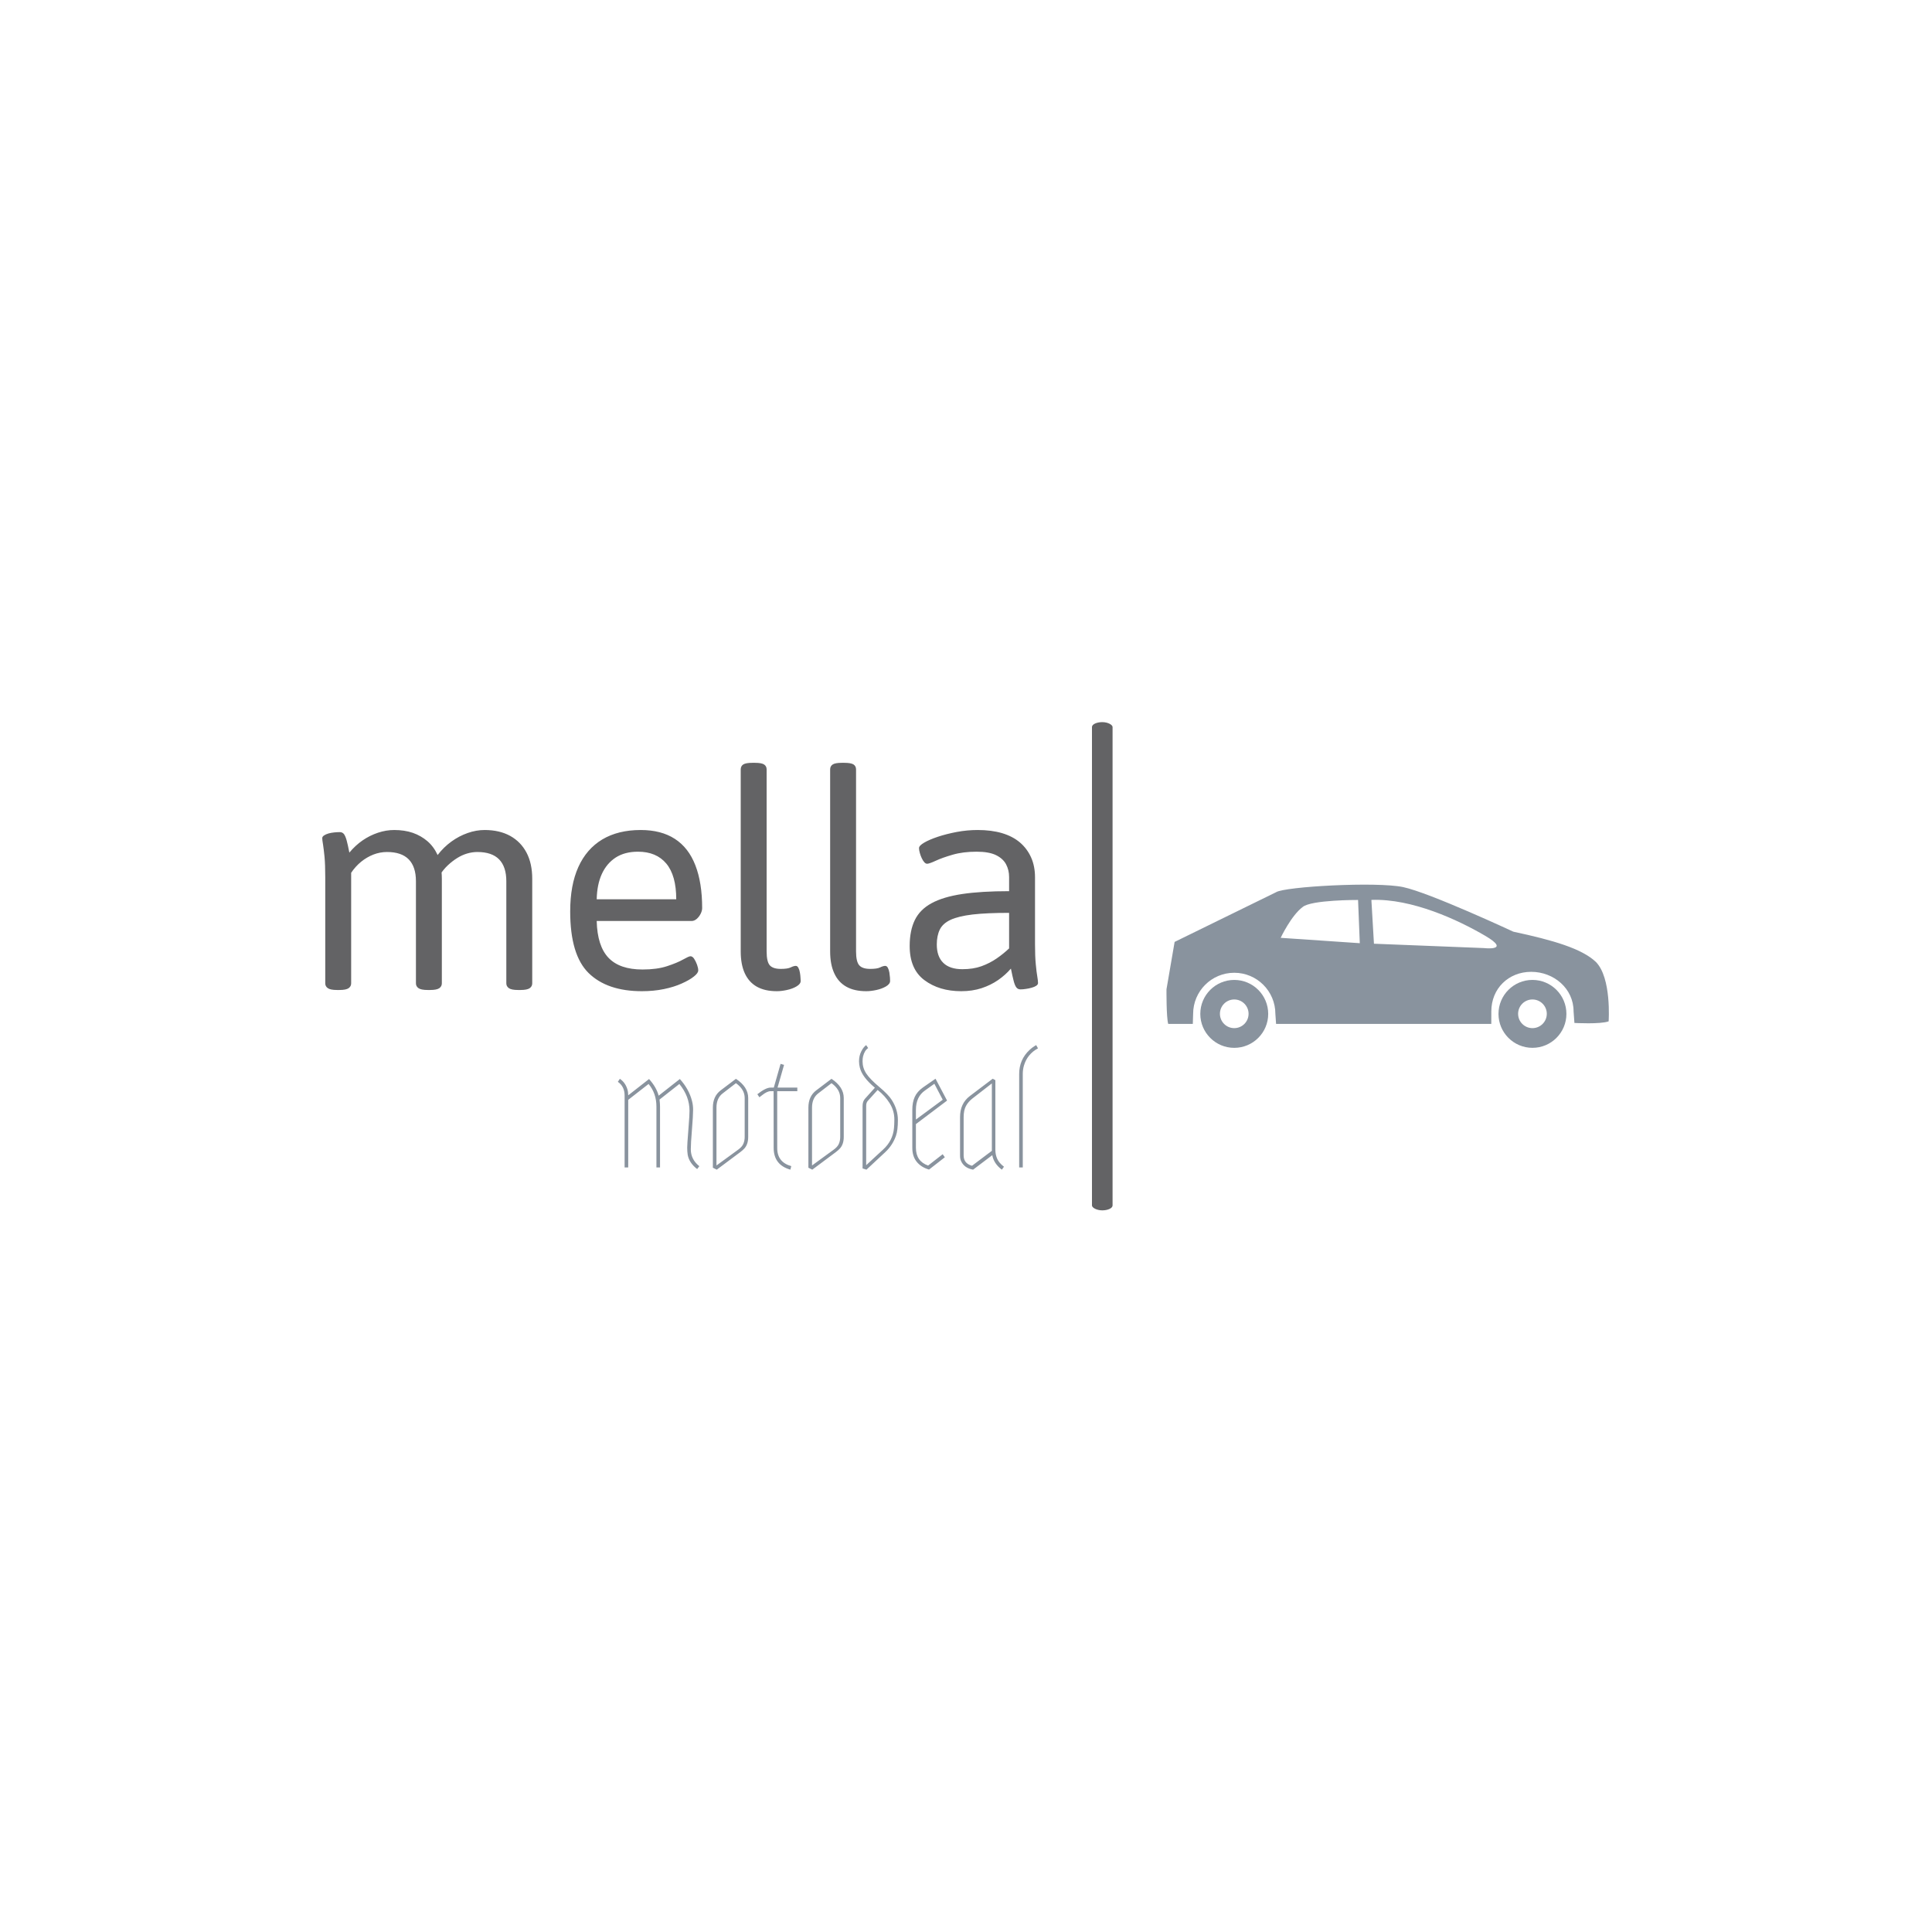 <svg xmlns="http://www.w3.org/2000/svg" version="1.1" xmlns:xlink="http://www.w3.org/1999/xlink" xmlns:svgjs="http://svgjs.dev/svgjs" width="1500" height="1500" viewBox="0 0 1500 1500"><rect width="1500" height="1500" fill="#ffffff"></rect><g transform="matrix(0.667,0,0,0.667,249.394,560.764)"><svg viewBox="0 0 396 150" data-background-color="#ffffff" preserveAspectRatio="xMidYMid meet" height="568" width="1500" xmlns="http://www.w3.org/2000/svg" xmlns:xlink="http://www.w3.org/1999/xlink"><g id="tight-bounds" transform="matrix(1,0,0,1,0.24,-0.039)"><svg viewBox="0 0 395.52 150.077" height="150.077" width="395.52"><g><svg viewBox="0 0 710.907 269.748" height="150.077" width="395.52"><g><rect width="11.379" height="269.748" x="425.308" y="0" fill="#636365" opacity="1" stroke-width="0" stroke="transparent" fill-opacity="1" class="rect-qz-0" data-fill-palette-color="primary" rx="1%" id="qz-0" data-palette-color="#636365"></rect></g><g transform="matrix(1,0,0,1,0,22.479)"><svg viewBox="0 0 395.52 224.79" height="224.79" width="395.52"><g id="textblocktransform"><svg viewBox="0 0 395.52 224.79" height="224.79" width="395.52" id="textblock"><g><svg viewBox="0 0 395.52 126.18" height="126.18" width="395.52"><g transform="matrix(1,0,0,1,0,0)"><svg width="395.52" viewBox="4 -37.6 118.79 37.9" height="126.18" data-palette-color="#636365"><path d="M6.85 0.1L6.45 0.1Q5.35 0.1 4.93-0.2 4.5-0.5 4.5-1L4.5-1 4.5-18.65Q4.5-20.7 4.38-22 4.25-23.3 4.13-24.05 4-24.8 4-25.1L4-25.1Q4-25.35 4.3-25.55 4.6-25.75 5.05-25.88 5.5-26 6-26.05 6.5-26.1 6.9-26.1L6.9-26.1Q7.35-26.1 7.6-25.78 7.85-25.45 8.05-24.73 8.25-24 8.5-22.7L8.5-22.7Q9.5-23.9 10.7-24.73 11.9-25.55 13.25-26 14.6-26.45 15.95-26.45L15.95-26.45Q17.65-26.45 19.03-25.98 20.4-25.5 21.45-24.6 22.5-23.7 23.15-22.3L23.15-22.3Q24.15-23.6 25.43-24.53 26.7-25.45 28.13-25.95 29.55-26.45 30.95-26.45L30.95-26.45Q33.4-26.45 35.18-25.48 36.95-24.5 37.9-22.7 38.85-20.9 38.85-18.35L38.85-18.35 38.85-1Q38.85-0.5 38.43-0.2 38 0.1 36.9 0.1L36.9 0.1 36.5 0.1Q35.4 0.1 34.98-0.2 34.55-0.5 34.55-1L34.55-1 34.55-17.95Q34.55-20.35 33.35-21.58 32.15-22.8 29.75-22.8L29.75-22.8Q28.9-22.8 28.05-22.55 27.2-22.3 26.4-21.8 25.6-21.3 24.85-20.6 24.1-19.9 23.5-18.95L23.5-18.95 23.45-20.65Q23.75-20.1 23.8-19.5 23.85-18.9 23.85-18.35L23.85-18.35 23.85-1Q23.85-0.5 23.43-0.2 23 0.1 21.9 0.1L21.9 0.1 21.5 0.1Q20.4 0.1 19.98-0.2 19.55-0.5 19.55-1L19.55-1 19.55-17.95Q19.55-20.35 18.35-21.58 17.15-22.8 14.75-22.8L14.75-22.8Q13.6-22.8 12.5-22.38 11.4-21.95 10.45-21.18 9.5-20.4 8.8-19.35L8.8-19.35 8.8-1Q8.8-0.5 8.38-0.2 7.95 0.1 6.85 0.1L6.85 0.1ZM57.05 0.3L57.05 0.3Q51.3 0.3 48.22-2.7 45.15-5.7 45.15-12.95L45.15-12.95Q45.15-17.3 46.5-20.3 47.85-23.3 50.47-24.88 53.1-26.45 56.85-26.45L56.85-26.45Q60.25-26.45 62.52-24.98 64.8-23.5 65.92-20.6 67.05-17.7 67.05-13.5L67.05-13.5Q67.05-13.05 66.8-12.55 66.55-12.05 66.15-11.7 65.75-11.35 65.3-11.35L65.3-11.35 49.55-11.35Q49.65-7.2 51.5-5.25 53.35-3.3 57.15-3.3L57.15-3.3Q59.55-3.3 61.22-3.85 62.9-4.4 63.87-4.95 64.85-5.5 65.1-5.5L65.1-5.5Q65.45-5.5 65.72-5.08 66-4.65 66.2-4.1 66.4-3.55 66.4-3.15L66.4-3.15Q66.4-2.7 65.67-2.13 64.95-1.55 63.67-0.98 62.4-0.4 60.7-0.05 59 0.3 57.05 0.3ZM49.55-14.95L49.55-14.95 62.75-14.95Q62.75-18.9 61.1-20.88 59.45-22.85 56.4-22.85L56.4-22.85Q54.2-22.85 52.7-21.88 51.2-20.9 50.4-19.15 49.6-17.4 49.55-14.95ZM79.45 0.3L79.45 0.3Q77.45 0.3 76.12-0.45 74.8-1.2 74.12-2.68 73.45-4.15 73.45-6.3L73.45-6.3 73.45-36.5Q73.45-37.05 73.87-37.33 74.3-37.6 75.4-37.6L75.4-37.6 75.8-37.6Q76.9-37.6 77.32-37.33 77.75-37.05 77.75-36.5L77.75-36.5 77.75-6.3Q77.75-4.6 78.27-4 78.8-3.4 80.1-3.4L80.1-3.4Q81.25-3.4 81.75-3.65 82.25-3.9 82.6-3.9L82.6-3.9Q82.85-3.9 83.02-3.58 83.2-3.25 83.27-2.8 83.35-2.35 83.37-1.95 83.4-1.55 83.4-1.4L83.4-1.4Q83.4-0.9 82.72-0.5 82.05-0.1 81.12 0.1 80.2 0.3 79.45 0.3ZM94.29 0.3L94.29 0.3Q92.29 0.3 90.97-0.45 89.64-1.2 88.97-2.68 88.29-4.15 88.29-6.3L88.29-6.3 88.29-36.5Q88.29-37.05 88.72-37.33 89.14-37.6 90.24-37.6L90.24-37.6 90.64-37.6Q91.74-37.6 92.17-37.33 92.59-37.05 92.59-36.5L92.59-36.5 92.59-6.3Q92.59-4.6 93.12-4 93.64-3.4 94.94-3.4L94.94-3.4Q96.09-3.4 96.59-3.65 97.09-3.9 97.44-3.9L97.44-3.9Q97.69-3.9 97.87-3.58 98.04-3.25 98.12-2.8 98.19-2.35 98.22-1.95 98.24-1.55 98.24-1.4L98.24-1.4Q98.24-0.9 97.57-0.5 96.89-0.1 95.97 0.1 95.04 0.3 94.29 0.3ZM110.04 0.3L110.04 0.3Q106.39 0.3 103.94-1.53 101.49-3.35 101.49-7.2L101.49-7.2Q101.49-9.75 102.34-11.5 103.19-13.25 105.12-14.3 107.04-15.35 110.22-15.83 113.39-16.3 117.99-16.3L117.99-16.3 117.99-18.65Q117.99-19.8 117.49-20.75 116.99-21.7 115.82-22.28 114.64-22.85 112.59-22.85L112.59-22.85Q110.34-22.85 108.62-22.35 106.89-21.85 105.82-21.35 104.74-20.85 104.39-20.85L104.39-20.85Q104.14-20.85 103.92-21.1 103.69-21.35 103.49-21.78 103.29-22.2 103.17-22.65 103.04-23.1 103.04-23.45L103.04-23.45Q103.04-23.85 103.89-24.35 104.74-24.85 106.17-25.33 107.59-25.8 109.32-26.13 111.04-26.45 112.79-26.45L112.79-26.45Q115.04-26.45 116.82-25.93 118.59-25.4 119.79-24.38 120.99-23.35 121.64-21.9 122.29-20.45 122.29-18.6L122.29-18.6 122.29-7.5Q122.29-5.45 122.42-4.15 122.54-2.85 122.67-2.13 122.79-1.4 122.79-1.05L122.79-1.05Q122.79-0.8 122.49-0.6 122.19-0.4 121.74-0.28 121.29-0.15 120.79-0.08 120.29 0 119.89 0L119.89 0Q119.44 0 119.19-0.33 118.94-0.65 118.74-1.43 118.54-2.2 118.29-3.45L118.29-3.45Q117.39-2.4 116.17-1.55 114.94-0.7 113.42-0.2 111.89 0.3 110.04 0.3ZM110.24-3.35L110.24-3.35Q112.04-3.35 113.42-3.85 114.79-4.35 115.92-5.13 117.04-5.9 117.99-6.8L117.99-6.8 117.99-12.7Q114.29-12.7 111.94-12.43 109.59-12.15 108.29-11.55 106.99-10.95 106.49-9.93 105.99-8.9 105.99-7.45L105.99-7.45Q105.99-5.45 107.07-4.4 108.14-3.35 110.24-3.35Z" opacity="1" transform="matrix(1,0,0,1,0,0)" fill="#636365" class="wordmark-text-0" data-fill-palette-color="primary" id="text-0"></path></svg></g></svg></g><g transform="matrix(1,0,0,1,163.31,155.968)"><svg viewBox="0 0 232.21 68.822" height="68.822" width="232.21"><g transform="matrix(1,0,0,1,0,0)"><svg width="232.21" viewBox="1.64 -41.41 142.24 42.17" height="68.822" data-palette-color="#89939e"><path d="M3.93 0L3.93-24.34Q3.93-27.39 1.64-28.98L1.64-28.98 2.32-30Q4.17-28.76 4.88-26.42L4.88-26.42Q5.15-25.54 5.15-24.41L5.15-24.41 12.21-29.93Q14.72-27.12 15.45-24.29L15.45-24.29 22.63-29.93Q25.73-26.51 26.76-22.46L26.76-22.46Q27.12-21.04 27.12-19.56L27.12-19.56Q27.12-17.58 26.73-12.82 26.34-8.06 26.34-6.13L26.34-6.13Q26.34-2.71 29.22-0.42L29.22-0.42 28.49 0.56Q25.78-1.54 25.29-4.27L25.29-4.27Q25.12-5.32 25.12-6.69L25.12-6.69Q25.12-7.54 25.2-8.54L25.2-8.54Q25.37-11.08 25.63-14.32 25.9-17.55 25.9-19.19L25.9-19.19Q25.9-24.07 22.46-28.25L22.46-28.25 15.75-22.97Q15.92-21.66 15.92-20.58L15.92-20.58 15.92 0 14.7 0 14.7-20.58Q14.7-25.1 12.04-28.25L12.04-28.25 5.15-22.88 5.15 0 3.93 0ZM36.47-26.1L41.62-30Q45.77-27.25 45.77-23.51L45.77-23.51 45.77-10.35Q45.77-7.89 44.53-6.47L44.53-6.47Q43.99-5.86 43.11-5.2L43.11-5.2 35.13 0.76 33.81 0.1 33.81-20.26Q33.81-24.1 36.47-26.1L36.47-26.1ZM41.62-28.52L37.18-25.1Q35.03-23.49 35.03-20.26L35.03-20.26 35.03-0.66 42.43-6.05Q43.7-6.98 44.14-8.02 44.58-9.06 44.58-10.35L44.58-10.35 44.58-23.51Q44.58-26.42 41.62-28.52L41.62-28.52ZM60.35-0.44L60.05 0.76Q54.39-0.85 54.39-6.64L54.39-6.64 54.37-25.81 53.36-25.81Q52.17-25.81 50.46-24.44L50.46-24.44Q50.02-24.07 49.56-23.75L49.56-23.75 48.87-24.78Q51.73-27.03 53.36-27.03L53.36-27.03 54.44-27.03 56.73-35.06 57.91-34.72 55.71-27.03 62.4-27.03 62.4-25.81 55.59-25.81 55.59-15.23Q55.59-11.3 55.6-6.53 55.61-1.76 60.35-0.44L60.35-0.44ZM68.82-26.1L73.97-30Q78.12-27.25 78.12-23.51L78.12-23.51 78.12-10.35Q78.12-7.89 76.87-6.47L76.87-6.47Q76.34-5.86 75.46-5.2L75.46-5.2 67.47 0.76 66.15 0.1 66.15-20.26Q66.15-24.1 68.82-26.1L68.82-26.1ZM73.97-28.52L69.52-25.1Q67.38-23.49 67.38-20.26L67.38-20.26 67.38-0.66 74.77-6.05Q76.04-6.98 76.48-8.02 76.92-9.06 76.92-10.35L76.92-10.35 76.92-23.51Q76.92-26.42 73.97-28.52L73.97-28.52ZM85.81 0.76L84.49 0.34 84.49-20.8Q84.49-22.39 85.34-23.29L85.34-23.29 88.66-26.98Q84.37-30.57 83.58-33.74L83.58-33.74Q83.29-34.86 83.29-35.94L83.29-35.94Q83.29-37.79 84.05-39.28 84.8-40.77 85.71-41.41L85.71-41.41 86.39-40.41Q85.17-39.62 84.66-37.6L84.66-37.6Q84.49-36.91 84.49-35.89L84.49-35.89Q84.49-33.69 85.74-31.79 87-29.88 90.14-27.25 93.28-24.61 94.37-22.85L94.37-22.85Q96.45-19.58 96.45-16.06L96.45-16.06Q96.45-12.52 95.79-10.69L95.79-10.69Q94.64-7.47 92.2-5.2L92.2-5.2 85.81 0.76ZM95.13-13.35L95.13-13.35Q95.25-14.7 95.25-16.26L95.25-16.26Q95.25-19.17 93.67-21.72 92.08-24.27 89.59-26.22L89.59-26.22 86.24-22.51Q85.71-21.92 85.71-20.8L85.71-20.8 85.71-0.76 91.4-6.01Q94.74-9.03 95.13-13.35ZM111.61-4.47L112.34-3.44 106.99 0.73Q104.33-0.05 102.83-1.89 101.33-3.74 101.33-6.64L101.33-6.64 101.33-19.48Q101.33-22.05 102.15-23.86 102.97-25.68 104.94-27.08L104.94-27.08 109.19-30.03 113.1-22.63 102.55-14.67 102.55-6.64Q102.55-2.1 106.68-0.63L106.68-0.63 111.61-4.47ZM102.55-19.48L102.55-16.21 111.63-22.92 108.8-28.32 105.65-26.07Q102.55-23.93 102.55-19.48L102.55-19.48ZM132.36-0.24L131.65 0.76Q128.92-1.27 128.4-4.15L128.4-4.15 121.91 0.76Q118.93 0.22 117.86-2.1L117.86-2.1Q117.49-2.88 117.49-3.93L117.49-3.93Q117.49-4 117.49-4.05L117.49-4.05 117.49-17.04Q117.49-21.66 120.81-24.17L120.81-24.17 128.55-30.03 129.45-29.54 129.45-5.96Q129.45-4.3 130.08-2.91 130.7-1.51 132.36-0.24L132.36-0.24ZM118.71-17.04L118.71-4.05Q118.71-1.34 121.54-0.56L121.54-0.56 128.26-5.62 128.26-28.44 121.69-23.34Q120.3-22.27 119.5-20.81 118.71-19.36 118.71-17.04L118.71-17.04ZM143.27-41.41L143.88-40.31Q140.27-38.38 139.12-34.47L139.12-34.47Q138.73-33.15 138.73-31.62L138.73-31.62 138.73 0 137.51 0 137.51-31.62Q137.51-36.5 141.02-39.77L141.02-39.77Q142.07-40.75 143.27-41.41L143.27-41.41Z" opacity="1" transform="matrix(1,0,0,1,0,0)" fill="#89939e" class="slogan-text-1" data-fill-palette-color="secondary" id="text-1"></path></svg></g></svg></g></svg></g></svg></g><g transform="matrix(1,0,0,1,466.475,89.789)"><svg viewBox="0 0 244.431 90.171" height="90.171" width="244.431"><g><svg xmlns="http://www.w3.org/2000/svg" xmlns:xlink="http://www.w3.org/1999/xlink" version="1.1" x="0" y="0" viewBox="0.296 33.947 99.406 36.671" enable-background="new 0 33.947 100 36.669" xml:space="preserve" width="244.431" height="90.171" class="icon-icon-0" data-fill-palette-color="accent" id="icon-0"><g fill="#89939e" data-fill-palette-color="accent"><path d="M15.524 55.357c-4.213 0-7.629 3.418-7.629 7.631s3.416 7.63 7.629 7.63c4.215 0 7.63-3.417 7.63-7.63S19.738 55.357 15.524 55.357zM15.524 66.189c-1.778 0-3.219-1.441-3.219-3.22s1.441-3.221 3.219-3.221c1.777 0 3.219 1.442 3.219 3.221C18.742 64.748 17.301 66.189 15.524 66.189z" fill="#89939e" data-fill-palette-color="accent"></path><path d="M82.53 55.355c-4.215 0-7.632 3.417-7.632 7.629 0 4.214 3.417 7.631 7.632 7.631 4.212 0 7.63-3.417 7.63-7.631C90.16 58.772 86.742 55.355 82.53 55.355zM82.53 66.189c-1.778 0-3.222-1.441-3.222-3.22s1.443-3.221 3.222-3.221 3.223 1.442 3.223 3.221S84.309 66.189 82.53 66.189z" fill="#89939e" data-fill-palette-color="accent"></path><path d="M78.23 44.515c0 0-18.764-8.75-24.754-10.018-5.987-1.268-26.597-0.115-28.554 1.151l-11.515 5.64L2.125 46.815 0.298 57.465c0 0-0.05 6.318 0.388 7.773h5.527l0.071-2.25c0-5.103 4.138-9.24 9.243-9.24 5.103 0 9.238 4.138 9.238 9.24l0.158 2.25h48.359l0.007-2.83c0-5.103 3.856-8.87 8.959-8.87s9.523 3.768 9.523 8.87l0.19 2.616c0 0 5.845 0.33 7.688-0.361 0 0 0.69-9.787-2.878-13.357C93.603 48.308 87.213 46.44 78.23 44.515zM25.956 45.896c0 0 2.363-5.01 4.943-6.924 1.911-1.627 12.446-1.583 12.446-1.583l0.389 9.715L25.956 45.896zM71.613 48.198l-24.698-0.978-0.577-9.846c9.154-0.344 19.576 4.549 25.563 8.06C77.89 48.946 71.613 48.198 71.613 48.198z" fill="#89939e" data-fill-palette-color="accent"></path></g></svg></g></svg></g></svg></g><defs></defs></svg><rect width="395.52" height="150.077" fill="none" stroke="none" visibility="hidden"></rect></g></svg></g></svg>